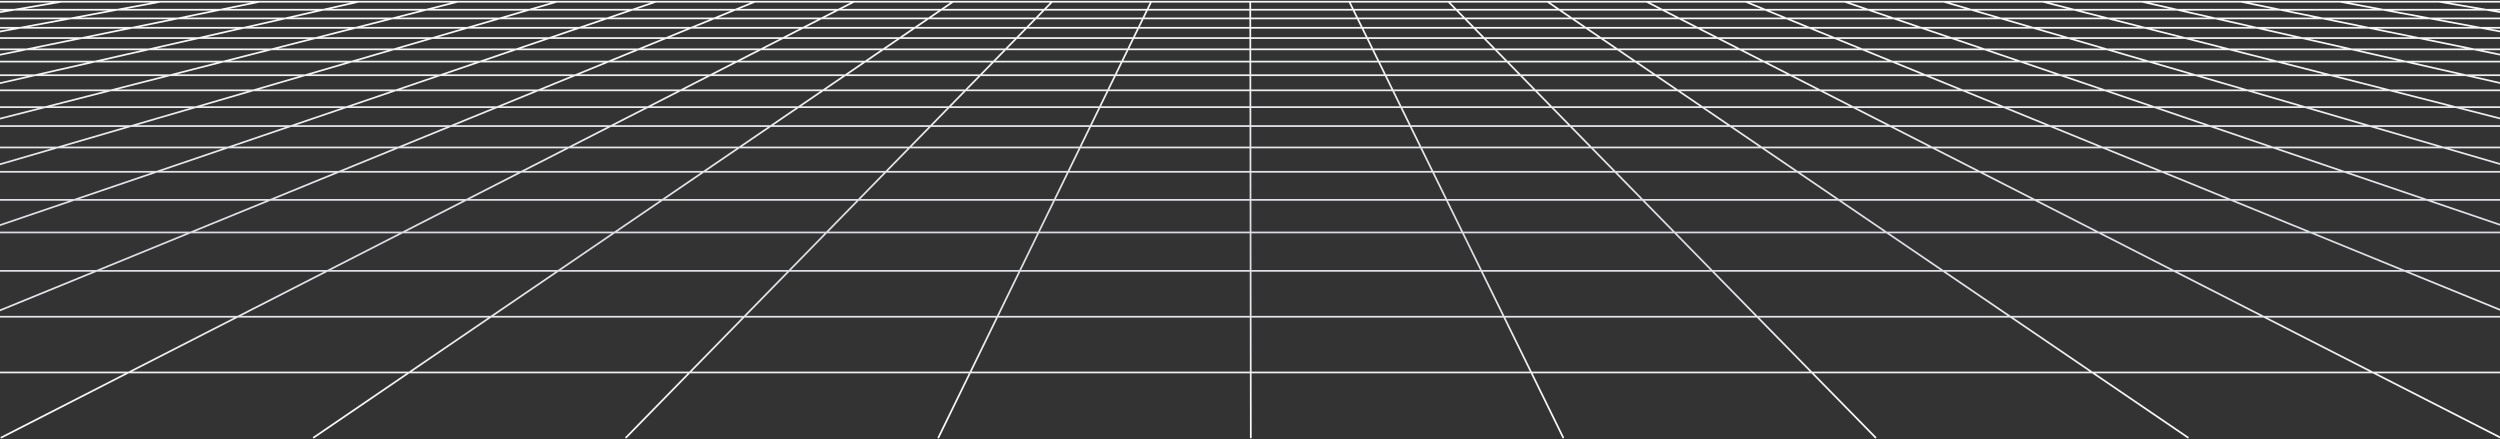 <svg width="1440" height="253" viewBox="0 0 1440 253" fill="none" xmlns="http://www.w3.org/2000/svg">
<rect x="0" y="0" width="1440" height="253" fill="#333333" stroke="none"/>
<path d="M1440 251.921L948.429 1.002M1440 129.47L1062.57 1.003M720.465 252L720.15 1.002M1440 6.962L1405 1.004M1440 178.453L1005.5 1.001M1080.3 252L834.286 1.002M900.386 252L777.219 1.002M540.544 252L663.075 1.002M1440 31.467L1290.86 1.004M1440 47.801L1233.79 1.003M0.776 252L491.865 1.002M0.001 68.341L263.578 1.005M1260.23 252L891.362 1.002M360.617 252L606.008 1.002M1440 18.099L1347.93 1M0.001 47.895L206.502 1.001M0.001 7.015L35.293 1.003M0.001 18.163L92.36 1.004M0.001 31.545L149.435 1.003M180.696 252L548.932 1.002M0.001 178.761L434.789 1.004M0.001 94.628L320.647 1.004M0.001 129.679L377.723 1.003M1440 68.222L1176.71 1.003M1440 94.471L1119.65 1.003M1440 214.54L0 214.54M1440 1.003L0 1.003M1440 43.331L0 43.331M1440 52.026L0 52.026M1440 115.123L0 115.123M1440 133.907L0 133.907M1440 98.971L0 98.971M1440 21.933L0 21.933M1440 16.026L0 16.026M1440 72.617L0 72.617M1440 61.723L0 61.723M1440 28.399L0 28.399M1440 35.497L0 35.497M1440 10.61L0 10.61M1440 5.616L0 5.616M1440 156.018L0 156.018M1440 182.434L0 182.434M1440 84.928L0 84.928" stroke="url(#paint0_linear_5669_32618)" stroke-linecap="round" stroke-linejoin="round"/>
<defs>
<linearGradient id="paint0_linear_5669_32618" x1="720" y1="1" x2="720" y2="252" gradientUnits="userSpaceOnUse">
<stop stop-color="#F9F9F9"/>
<stop offset="0.554" stop-color="#DADCE2"/>
<stop offset="0.96" stop-color="#F9F9F9"/>
</linearGradient>
</defs>
</svg>
